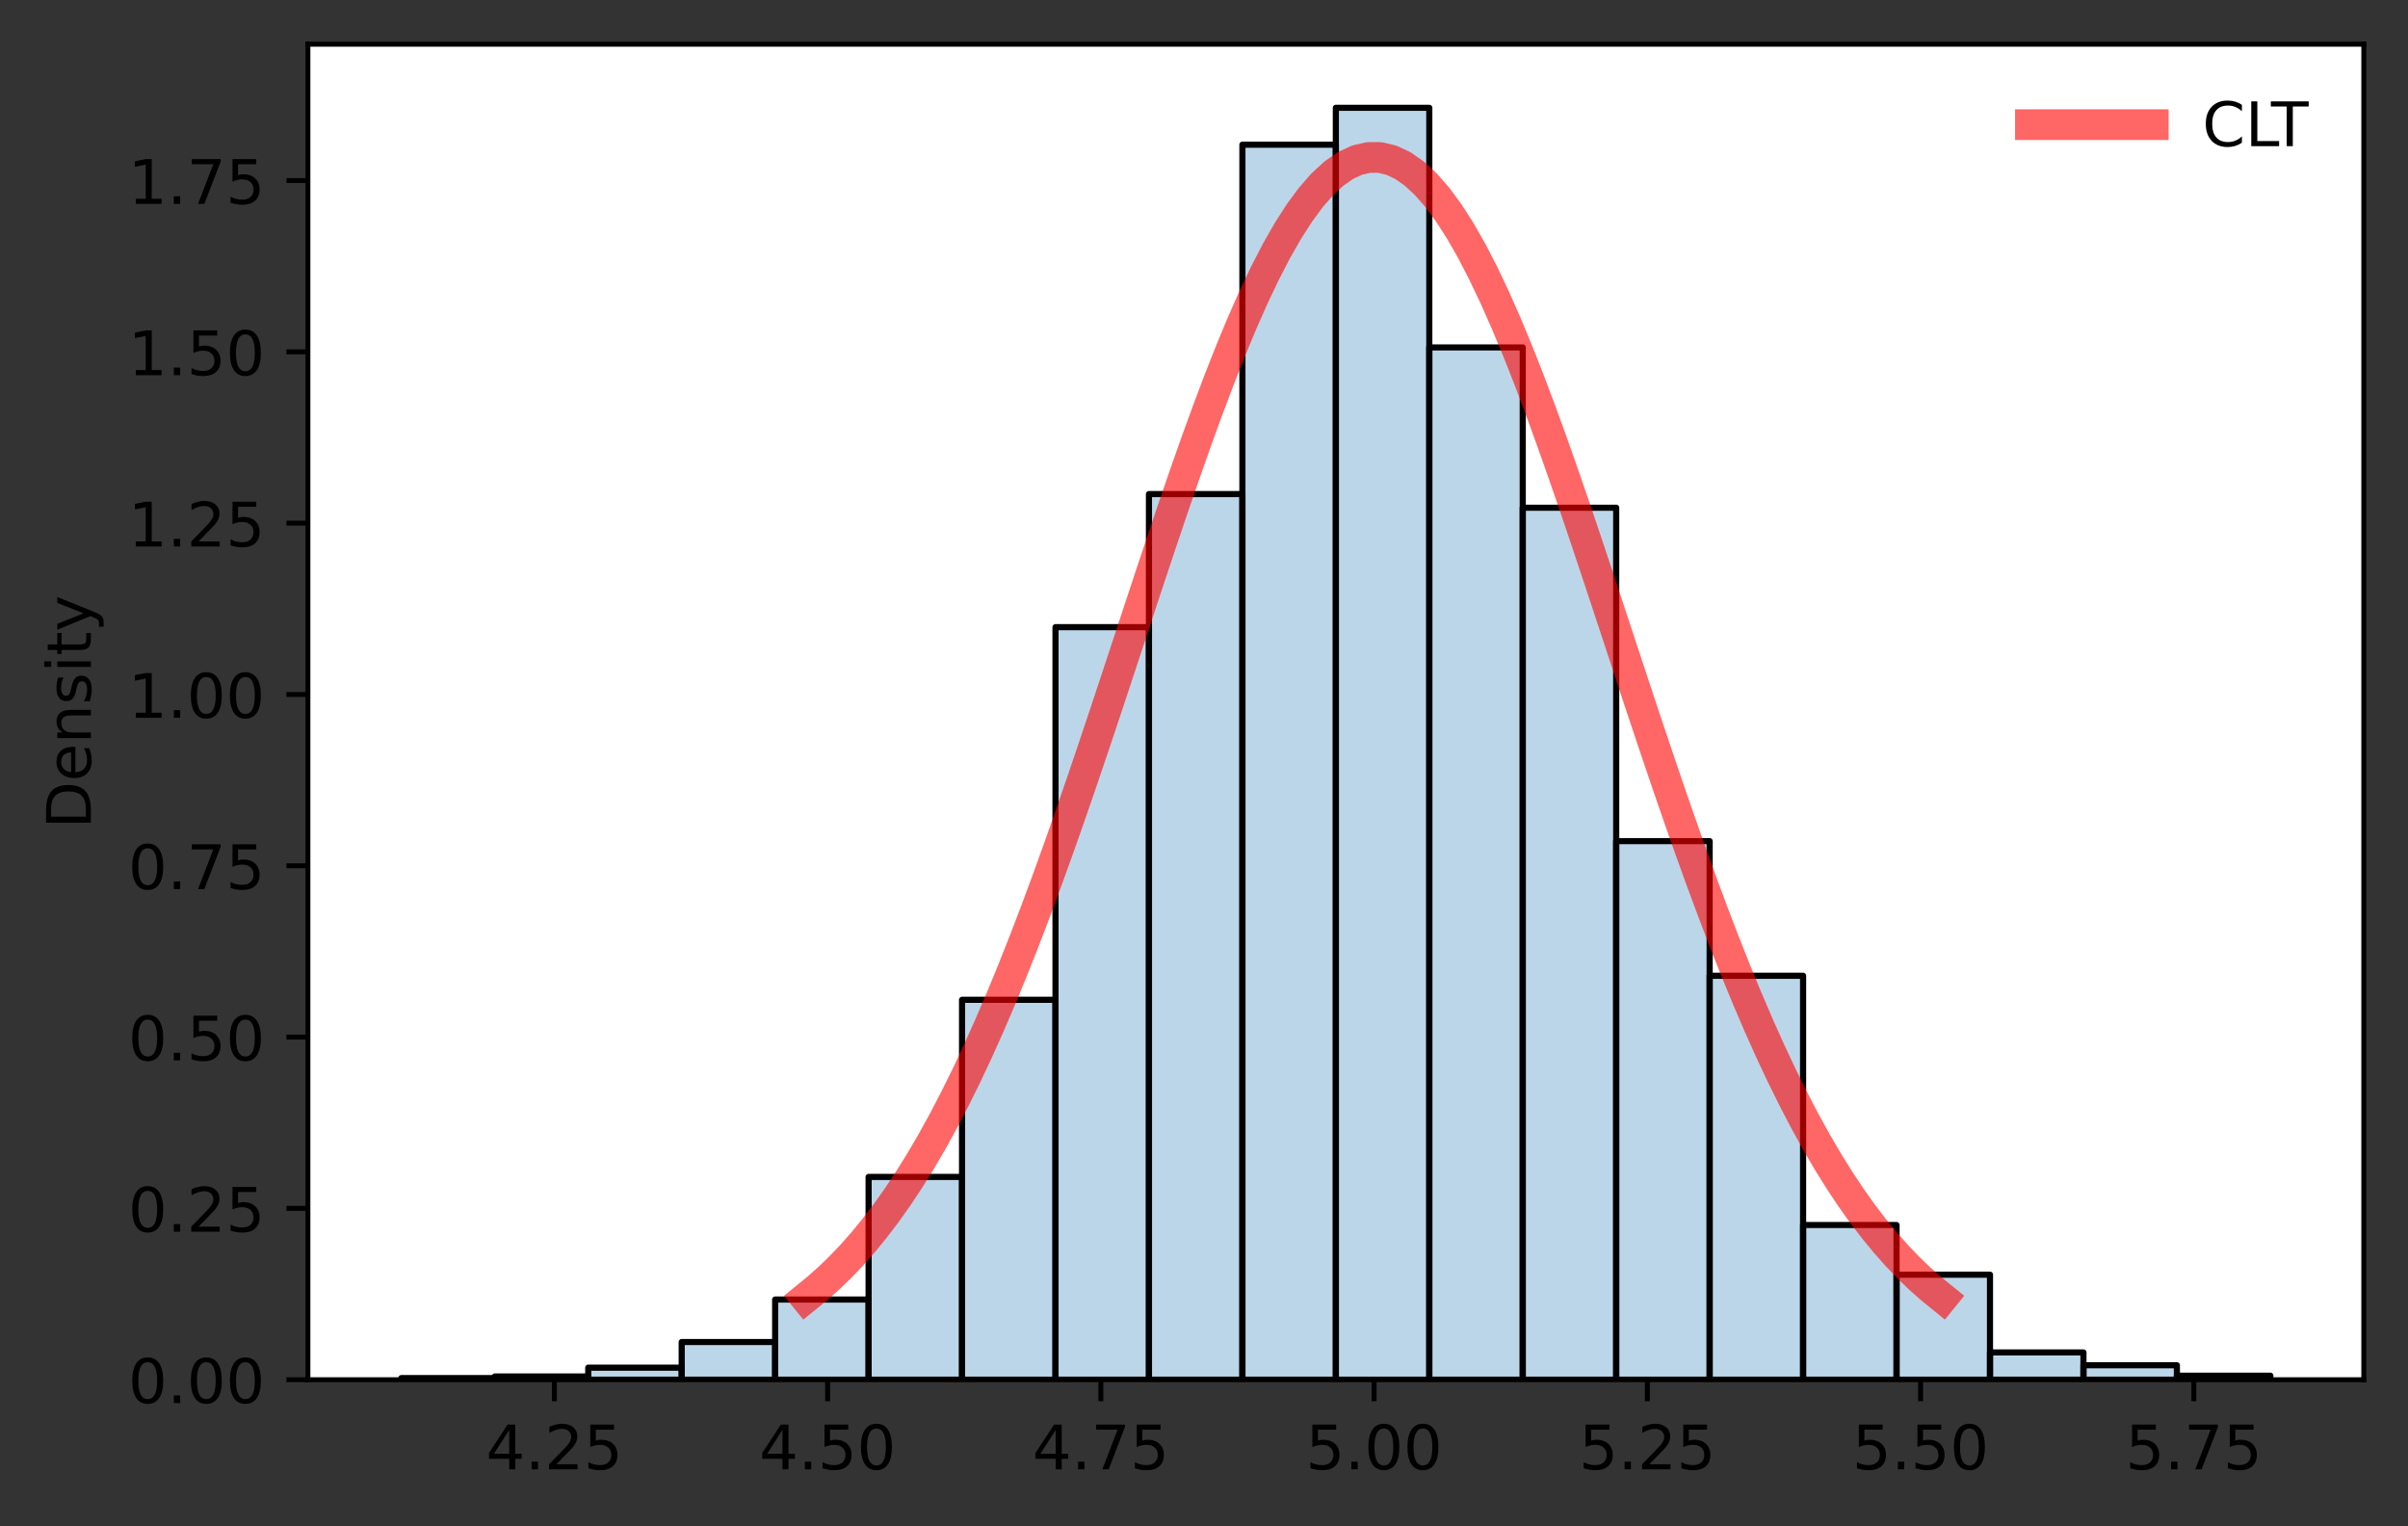 <?xml version="1.0" encoding="utf-8" standalone="no"?>
<!DOCTYPE svg PUBLIC "-//W3C//DTD SVG 1.1//EN"
  "http://www.w3.org/Graphics/SVG/1.1/DTD/svg11.dtd">
<!-- Created with matplotlib (https://matplotlib.org/) -->
<svg height="248.518pt" version="1.1" viewBox="0 0 392.144 248.518" width="392.144pt" xmlns="http://www.w3.org/2000/svg" xmlns:xlink="http://www.w3.org/1999/xlink">
 <rect x="0" y="0" width="392.144" height="248.518" fill="#333333" stroke="none"/>

 <defs>
  <style type="text/css">*{stroke-linecap:butt;stroke-linejoin:round;}</style>
 </defs>
 <g id="figure_1">
  <g id="patch_1">
   <path d="M 0 248.518 
L 392.144 248.518 
L 392.144 0 
L 0 0 
z
" style="fill:none;"/>
  </g>
  <g id="axes_1">
   <g id="patch_2">
    <path d="M 50.144 224.64 
L 384.944 224.64 
L 384.944 7.2 
L 50.144 7.2 
z
" style="fill:#ffffff;"/>
   </g>
   <g id="patch_3">
    <path clip-path="url(#p925b588700)" d="M 65.362 224.64 
L 80.58 224.64 
L 80.58 224.379 
L 65.362 224.379 
z
" style="fill:#1f77b4;fill-opacity:0.3;stroke:#000000;stroke-linejoin:miter;"/>
   </g>
   <g id="patch_4">
    <path clip-path="url(#p925b588700)" d="M 80.58 224.64 
L 95.798 224.64 
L 95.798 224.118 
L 80.58 224.118 
z
" style="fill:#1f77b4;fill-opacity:0.3;stroke:#000000;stroke-linejoin:miter;"/>
   </g>
   <g id="patch_5">
    <path clip-path="url(#p925b588700)" d="M 95.798 224.64 
L 111.016 224.64 
L 111.016 222.683 
L 95.798 222.683 
z
" style="fill:#1f77b4;fill-opacity:0.3;stroke:#000000;stroke-linejoin:miter;"/>
   </g>
   <g id="patch_6">
    <path clip-path="url(#p925b588700)" d="M 111.016 224.64 
L 126.235 224.64 
L 126.235 218.507 
L 111.016 218.507 
z
" style="fill:#1f77b4;fill-opacity:0.3;stroke:#000000;stroke-linejoin:miter;"/>
   </g>
   <g id="patch_7">
    <path clip-path="url(#p925b588700)" d="M 126.235 224.64 
L 141.453 224.64 
L 141.453 211.591 
L 126.235 211.591 
z
" style="fill:#1f77b4;fill-opacity:0.3;stroke:#000000;stroke-linejoin:miter;"/>
   </g>
   <g id="patch_8">
    <path clip-path="url(#p925b588700)" d="M 141.453 224.64 
L 156.671 224.64 
L 156.671 191.626 
L 141.453 191.626 
z
" style="fill:#1f77b4;fill-opacity:0.3;stroke:#000000;stroke-linejoin:miter;"/>
   </g>
   <g id="patch_9">
    <path clip-path="url(#p925b588700)" d="M 156.671 224.64 
L 171.889 224.64 
L 171.889 162.788 
L 156.671 162.788 
z
" style="fill:#1f77b4;fill-opacity:0.3;stroke:#000000;stroke-linejoin:miter;"/>
   </g>
   <g id="patch_10">
    <path clip-path="url(#p925b588700)" d="M 171.889 224.64 
L 187.107 224.64 
L 187.107 102.111 
L 171.889 102.111 
z
" style="fill:#1f77b4;fill-opacity:0.3;stroke:#000000;stroke-linejoin:miter;"/>
   </g>
   <g id="patch_11">
    <path clip-path="url(#p925b588700)" d="M 187.107 224.64 
L 202.326 224.64 
L 202.326 80.45 
L 187.107 80.45 
z
" style="fill:#1f77b4;fill-opacity:0.3;stroke:#000000;stroke-linejoin:miter;"/>
   </g>
   <g id="patch_12">
    <path clip-path="url(#p925b588700)" d="M 202.326 224.64 
L 217.544 224.64 
L 217.544 23.557 
L 202.326 23.557 
z
" style="fill:#1f77b4;fill-opacity:0.3;stroke:#000000;stroke-linejoin:miter;"/>
   </g>
   <g id="patch_13">
    <path clip-path="url(#p925b588700)" d="M 217.544 224.64 
L 232.762 224.64 
L 232.762 17.554 
L 217.544 17.554 
z
" style="fill:#1f77b4;fill-opacity:0.3;stroke:#000000;stroke-linejoin:miter;"/>
   </g>
   <g id="patch_14">
    <path clip-path="url(#p925b588700)" d="M 232.762 224.64 
L 247.98 224.64 
L 247.98 56.57 
L 232.762 56.57 
z
" style="fill:#1f77b4;fill-opacity:0.3;stroke:#000000;stroke-linejoin:miter;"/>
   </g>
   <g id="patch_15">
    <path clip-path="url(#p925b588700)" d="M 247.98 224.64 
L 263.198 224.64 
L 263.198 82.668 
L 247.98 82.668 
z
" style="fill:#1f77b4;fill-opacity:0.3;stroke:#000000;stroke-linejoin:miter;"/>
   </g>
   <g id="patch_16">
    <path clip-path="url(#p925b588700)" d="M 263.198 224.64 
L 278.416 224.64 
L 278.416 136.952 
L 263.198 136.952 
z
" style="fill:#1f77b4;fill-opacity:0.3;stroke:#000000;stroke-linejoin:miter;"/>
   </g>
   <g id="patch_17">
    <path clip-path="url(#p925b588700)" d="M 278.416 224.64 
L 293.635 224.64 
L 293.635 158.874 
L 278.416 158.874 
z
" style="fill:#1f77b4;fill-opacity:0.3;stroke:#000000;stroke-linejoin:miter;"/>
   </g>
   <g id="patch_18">
    <path clip-path="url(#p925b588700)" d="M 293.635 224.64 
L 308.853 224.64 
L 308.853 199.456 
L 293.635 199.456 
z
" style="fill:#1f77b4;fill-opacity:0.3;stroke:#000000;stroke-linejoin:miter;"/>
   </g>
   <g id="patch_19">
    <path clip-path="url(#p925b588700)" d="M 308.853 224.64 
L 324.071 224.64 
L 324.071 207.546 
L 308.853 207.546 
z
" style="fill:#1f77b4;fill-opacity:0.3;stroke:#000000;stroke-linejoin:miter;"/>
   </g>
   <g id="patch_20">
    <path clip-path="url(#p925b588700)" d="M 324.071 224.64 
L 339.289 224.64 
L 339.289 220.203 
L 324.071 220.203 
z
" style="fill:#1f77b4;fill-opacity:0.3;stroke:#000000;stroke-linejoin:miter;"/>
   </g>
   <g id="patch_21">
    <path clip-path="url(#p925b588700)" d="M 339.289 224.64 
L 354.507 224.64 
L 354.507 222.291 
L 339.289 222.291 
z
" style="fill:#1f77b4;fill-opacity:0.3;stroke:#000000;stroke-linejoin:miter;"/>
   </g>
   <g id="patch_22">
    <path clip-path="url(#p925b588700)" d="M 354.507 224.64 
L 369.726 224.64 
L 369.726 223.988 
L 354.507 223.988 
z
" style="fill:#1f77b4;fill-opacity:0.3;stroke:#000000;stroke-linejoin:miter;"/>
   </g>
   <g id="matplotlib.axis_1">
    <g id="xtick_1">
     <g id="line2d_1">
      <defs>
       <path d="M 0 0 
L 0 3.5 
" id="mdba1205940" style="stroke:#000000;stroke-width:0.8;"/>
      </defs>
      <g>
       <use style="stroke:#000000;stroke-width:0.8;" x="90.281" xlink:href="#mdba1205940" y="224.64"/>
      </g>
     </g>
     <g id="text_1">
      <!-- 4.25 -->
      <g transform="translate(79.148 239.238)scale(0.1 -0.1)">
       <defs>
        <path d="M 37.797 64.312 
L 12.891 25.391 
L 37.797 25.391 
z
M 35.203 72.906 
L 47.609 72.906 
L 47.609 25.391 
L 58.016 25.391 
L 58.016 17.188 
L 47.609 17.188 
L 47.609 0 
L 37.797 0 
L 37.797 17.188 
L 4.891 17.188 
L 4.891 26.703 
z
" id="DejaVuSans-52"/>
        <path d="M 10.688 12.406 
L 21 12.406 
L 21 0 
L 10.688 0 
z
" id="DejaVuSans-46"/>
        <path d="M 19.188 8.297 
L 53.609 8.297 
L 53.609 0 
L 7.328 0 
L 7.328 8.297 
Q 12.938 14.109 22.625 23.891 
Q 32.328 33.688 34.812 36.531 
Q 39.547 41.844 41.422 45.531 
Q 43.312 49.219 43.312 52.781 
Q 43.312 58.594 39.234 62.25 
Q 35.156 65.922 28.609 65.922 
Q 23.969 65.922 18.812 64.312 
Q 13.672 62.703 7.812 59.422 
L 7.812 69.391 
Q 13.766 71.781 18.938 73 
Q 24.125 74.219 28.422 74.219 
Q 39.75 74.219 46.484 68.547 
Q 53.219 62.891 53.219 53.422 
Q 53.219 48.922 51.531 44.891 
Q 49.859 40.875 45.406 35.406 
Q 44.188 33.984 37.641 27.219 
Q 31.109 20.453 19.188 8.297 
z
" id="DejaVuSans-50"/>
        <path d="M 10.797 72.906 
L 49.516 72.906 
L 49.516 64.594 
L 19.828 64.594 
L 19.828 46.734 
Q 21.969 47.469 24.109 47.828 
Q 26.266 48.188 28.422 48.188 
Q 40.625 48.188 47.75 41.5 
Q 54.891 34.812 54.891 23.391 
Q 54.891 11.625 47.562 5.094 
Q 40.234 -1.422 26.906 -1.422 
Q 22.312 -1.422 17.547 -0.641 
Q 12.797 0.141 7.719 1.703 
L 7.719 11.625 
Q 12.109 9.234 16.797 8.062 
Q 21.484 6.891 26.703 6.891 
Q 35.156 6.891 40.078 11.328 
Q 45.016 15.766 45.016 23.391 
Q 45.016 31 40.078 35.438 
Q 35.156 39.891 26.703 39.891 
Q 22.75 39.891 18.812 39.016 
Q 14.891 38.141 10.797 36.281 
z
" id="DejaVuSans-53"/>
       </defs>
       <use xlink:href="#DejaVuSans-52"/>
       <use x="63.623" xlink:href="#DejaVuSans-46"/>
       <use x="95.41" xlink:href="#DejaVuSans-50"/>
       <use x="159.033" xlink:href="#DejaVuSans-53"/>
      </g>
     </g>
    </g>
    <g id="xtick_2">
     <g id="line2d_2">
      <g>
       <use style="stroke:#000000;stroke-width:0.8;" x="134.778" xlink:href="#mdba1205940" y="224.64"/>
      </g>
     </g>
     <g id="text_2">
      <!-- 4.50 -->
      <g transform="translate(123.645 239.238)scale(0.1 -0.1)">
       <defs>
        <path d="M 31.781 66.406 
Q 24.172 66.406 20.328 58.906 
Q 16.5 51.422 16.5 36.375 
Q 16.5 21.391 20.328 13.891 
Q 24.172 6.391 31.781 6.391 
Q 39.453 6.391 43.281 13.891 
Q 47.125 21.391 47.125 36.375 
Q 47.125 51.422 43.281 58.906 
Q 39.453 66.406 31.781 66.406 
z
M 31.781 74.219 
Q 44.047 74.219 50.516 64.516 
Q 56.984 54.828 56.984 36.375 
Q 56.984 17.969 50.516 8.266 
Q 44.047 -1.422 31.781 -1.422 
Q 19.531 -1.422 13.062 8.266 
Q 6.594 17.969 6.594 36.375 
Q 6.594 54.828 13.062 64.516 
Q 19.531 74.219 31.781 74.219 
z
" id="DejaVuSans-48"/>
       </defs>
       <use xlink:href="#DejaVuSans-52"/>
       <use x="63.623" xlink:href="#DejaVuSans-46"/>
       <use x="95.41" xlink:href="#DejaVuSans-53"/>
       <use x="159.033" xlink:href="#DejaVuSans-48"/>
      </g>
     </g>
    </g>
    <g id="xtick_3">
     <g id="line2d_3">
      <g>
       <use style="stroke:#000000;stroke-width:0.8;" x="179.276" xlink:href="#mdba1205940" y="224.64"/>
      </g>
     </g>
     <g id="text_3">
      <!-- 4.75 -->
      <g transform="translate(168.143 239.238)scale(0.1 -0.1)">
       <defs>
        <path d="M 8.203 72.906 
L 55.078 72.906 
L 55.078 68.703 
L 28.609 0 
L 18.312 0 
L 43.219 64.594 
L 8.203 64.594 
z
" id="DejaVuSans-55"/>
       </defs>
       <use xlink:href="#DejaVuSans-52"/>
       <use x="63.623" xlink:href="#DejaVuSans-46"/>
       <use x="95.41" xlink:href="#DejaVuSans-55"/>
       <use x="159.033" xlink:href="#DejaVuSans-53"/>
      </g>
     </g>
    </g>
    <g id="xtick_4">
     <g id="line2d_4">
      <g>
       <use style="stroke:#000000;stroke-width:0.8;" x="223.773" xlink:href="#mdba1205940" y="224.64"/>
      </g>
     </g>
     <g id="text_4">
      <!-- 5.00 -->
      <g transform="translate(212.641 239.238)scale(0.1 -0.1)">
       <use xlink:href="#DejaVuSans-53"/>
       <use x="63.623" xlink:href="#DejaVuSans-46"/>
       <use x="95.41" xlink:href="#DejaVuSans-48"/>
       <use x="159.033" xlink:href="#DejaVuSans-48"/>
      </g>
     </g>
    </g>
    <g id="xtick_5">
     <g id="line2d_5">
      <g>
       <use style="stroke:#000000;stroke-width:0.8;" x="268.271" xlink:href="#mdba1205940" y="224.64"/>
      </g>
     </g>
     <g id="text_5">
      <!-- 5.25 -->
      <g transform="translate(257.138 239.238)scale(0.1 -0.1)">
       <use xlink:href="#DejaVuSans-53"/>
       <use x="63.623" xlink:href="#DejaVuSans-46"/>
       <use x="95.41" xlink:href="#DejaVuSans-50"/>
       <use x="159.033" xlink:href="#DejaVuSans-53"/>
      </g>
     </g>
    </g>
    <g id="xtick_6">
     <g id="line2d_6">
      <g>
       <use style="stroke:#000000;stroke-width:0.8;" x="312.769" xlink:href="#mdba1205940" y="224.64"/>
      </g>
     </g>
     <g id="text_6">
      <!-- 5.50 -->
      <g transform="translate(301.636 239.238)scale(0.1 -0.1)">
       <use xlink:href="#DejaVuSans-53"/>
       <use x="63.623" xlink:href="#DejaVuSans-46"/>
       <use x="95.41" xlink:href="#DejaVuSans-53"/>
       <use x="159.033" xlink:href="#DejaVuSans-48"/>
      </g>
     </g>
    </g>
    <g id="xtick_7">
     <g id="line2d_7">
      <g>
       <use style="stroke:#000000;stroke-width:0.8;" x="357.266" xlink:href="#mdba1205940" y="224.64"/>
      </g>
     </g>
     <g id="text_7">
      <!-- 5.75 -->
      <g transform="translate(346.133 239.238)scale(0.1 -0.1)">
       <use xlink:href="#DejaVuSans-53"/>
       <use x="63.623" xlink:href="#DejaVuSans-46"/>
       <use x="95.41" xlink:href="#DejaVuSans-55"/>
       <use x="159.033" xlink:href="#DejaVuSans-53"/>
      </g>
     </g>
    </g>
   </g>
   <g id="matplotlib.axis_2">
    <g id="ytick_1">
     <g id="line2d_8">
      <defs>
       <path d="M 0 0 
L -3.5 0 
" id="mb9922234d1" style="stroke:#000000;stroke-width:0.8;"/>
      </defs>
      <g>
       <use style="stroke:#000000;stroke-width:0.8;" x="50.144" xlink:href="#mb9922234d1" y="224.64"/>
      </g>
     </g>
     <g id="text_8">
      <!-- 0.00 -->
      <g transform="translate(20.878 228.439)scale(0.1 -0.1)">
       <use xlink:href="#DejaVuSans-48"/>
       <use x="63.623" xlink:href="#DejaVuSans-46"/>
       <use x="95.41" xlink:href="#DejaVuSans-48"/>
       <use x="159.033" xlink:href="#DejaVuSans-48"/>
      </g>
     </g>
    </g>
    <g id="ytick_2">
     <g id="line2d_9">
      <g>
       <use style="stroke:#000000;stroke-width:0.8;" x="50.144" xlink:href="#mb9922234d1" y="196.748"/>
      </g>
     </g>
     <g id="text_9">
      <!-- 0.25 -->
      <g transform="translate(20.878 200.547)scale(0.1 -0.1)">
       <use xlink:href="#DejaVuSans-48"/>
       <use x="63.623" xlink:href="#DejaVuSans-46"/>
       <use x="95.41" xlink:href="#DejaVuSans-50"/>
       <use x="159.033" xlink:href="#DejaVuSans-53"/>
      </g>
     </g>
    </g>
    <g id="ytick_3">
     <g id="line2d_10">
      <g>
       <use style="stroke:#000000;stroke-width:0.8;" x="50.144" xlink:href="#mb9922234d1" y="168.856"/>
      </g>
     </g>
     <g id="text_10">
      <!-- 0.50 -->
      <g transform="translate(20.878 172.655)scale(0.1 -0.1)">
       <use xlink:href="#DejaVuSans-48"/>
       <use x="63.623" xlink:href="#DejaVuSans-46"/>
       <use x="95.41" xlink:href="#DejaVuSans-53"/>
       <use x="159.033" xlink:href="#DejaVuSans-48"/>
      </g>
     </g>
    </g>
    <g id="ytick_4">
     <g id="line2d_11">
      <g>
       <use style="stroke:#000000;stroke-width:0.8;" x="50.144" xlink:href="#mb9922234d1" y="140.964"/>
      </g>
     </g>
     <g id="text_11">
      <!-- 0.75 -->
      <g transform="translate(20.878 144.763)scale(0.1 -0.1)">
       <use xlink:href="#DejaVuSans-48"/>
       <use x="63.623" xlink:href="#DejaVuSans-46"/>
       <use x="95.41" xlink:href="#DejaVuSans-55"/>
       <use x="159.033" xlink:href="#DejaVuSans-53"/>
      </g>
     </g>
    </g>
    <g id="ytick_5">
     <g id="line2d_12">
      <g>
       <use style="stroke:#000000;stroke-width:0.8;" x="50.144" xlink:href="#mb9922234d1" y="113.072"/>
      </g>
     </g>
     <g id="text_12">
      <!-- 1.00 -->
      <g transform="translate(20.878 116.871)scale(0.1 -0.1)">
       <defs>
        <path d="M 12.406 8.297 
L 28.516 8.297 
L 28.516 63.922 
L 10.984 60.406 
L 10.984 69.391 
L 28.422 72.906 
L 38.281 72.906 
L 38.281 8.297 
L 54.391 8.297 
L 54.391 0 
L 12.406 0 
z
" id="DejaVuSans-49"/>
       </defs>
       <use xlink:href="#DejaVuSans-49"/>
       <use x="63.623" xlink:href="#DejaVuSans-46"/>
       <use x="95.41" xlink:href="#DejaVuSans-48"/>
       <use x="159.033" xlink:href="#DejaVuSans-48"/>
      </g>
     </g>
    </g>
    <g id="ytick_6">
     <g id="line2d_13">
      <g>
       <use style="stroke:#000000;stroke-width:0.8;" x="50.144" xlink:href="#mb9922234d1" y="85.18"/>
      </g>
     </g>
     <g id="text_13">
      <!-- 1.25 -->
      <g transform="translate(20.878 88.979)scale(0.1 -0.1)">
       <use xlink:href="#DejaVuSans-49"/>
       <use x="63.623" xlink:href="#DejaVuSans-46"/>
       <use x="95.41" xlink:href="#DejaVuSans-50"/>
       <use x="159.033" xlink:href="#DejaVuSans-53"/>
      </g>
     </g>
    </g>
    <g id="ytick_7">
     <g id="line2d_14">
      <g>
       <use style="stroke:#000000;stroke-width:0.8;" x="50.144" xlink:href="#mb9922234d1" y="57.288"/>
      </g>
     </g>
     <g id="text_14">
      <!-- 1.50 -->
      <g transform="translate(20.878 61.087)scale(0.1 -0.1)">
       <use xlink:href="#DejaVuSans-49"/>
       <use x="63.623" xlink:href="#DejaVuSans-46"/>
       <use x="95.41" xlink:href="#DejaVuSans-53"/>
       <use x="159.033" xlink:href="#DejaVuSans-48"/>
      </g>
     </g>
    </g>
    <g id="ytick_8">
     <g id="line2d_15">
      <g>
       <use style="stroke:#000000;stroke-width:0.8;" x="50.144" xlink:href="#mb9922234d1" y="29.396"/>
      </g>
     </g>
     <g id="text_15">
      <!-- 1.75 -->
      <g transform="translate(20.878 33.195)scale(0.1 -0.1)">
       <use xlink:href="#DejaVuSans-49"/>
       <use x="63.623" xlink:href="#DejaVuSans-46"/>
       <use x="95.41" xlink:href="#DejaVuSans-55"/>
       <use x="159.033" xlink:href="#DejaVuSans-53"/>
      </g>
     </g>
    </g>
    <g id="text_16">
     <!-- Density -->
     <g transform="translate(14.798 134.929)rotate(-90)scale(0.1 -0.1)">
      <defs>
       <path d="M 19.672 64.797 
L 19.672 8.109 
L 31.594 8.109 
Q 46.688 8.109 53.688 14.938 
Q 60.688 21.781 60.688 36.531 
Q 60.688 51.172 53.688 57.984 
Q 46.688 64.797 31.594 64.797 
z
M 9.812 72.906 
L 30.078 72.906 
Q 51.266 72.906 61.172 64.094 
Q 71.094 55.281 71.094 36.531 
Q 71.094 17.672 61.125 8.828 
Q 51.172 0 30.078 0 
L 9.812 0 
z
" id="DejaVuSans-68"/>
       <path d="M 56.203 29.594 
L 56.203 25.203 
L 14.891 25.203 
Q 15.484 15.922 20.484 11.062 
Q 25.484 6.203 34.422 6.203 
Q 39.594 6.203 44.453 7.469 
Q 49.312 8.734 54.109 11.281 
L 54.109 2.781 
Q 49.266 0.734 44.188 -0.344 
Q 39.109 -1.422 33.891 -1.422 
Q 20.797 -1.422 13.156 6.188 
Q 5.516 13.812 5.516 26.812 
Q 5.516 40.234 12.766 48.109 
Q 20.016 56 32.328 56 
Q 43.359 56 49.781 48.891 
Q 56.203 41.797 56.203 29.594 
z
M 47.219 32.234 
Q 47.125 39.594 43.094 43.984 
Q 39.062 48.391 32.422 48.391 
Q 24.906 48.391 20.391 44.141 
Q 15.875 39.891 15.188 32.172 
z
" id="DejaVuSans-101"/>
       <path d="M 54.891 33.016 
L 54.891 0 
L 45.906 0 
L 45.906 32.719 
Q 45.906 40.484 42.875 44.328 
Q 39.844 48.188 33.797 48.188 
Q 26.516 48.188 22.312 43.547 
Q 18.109 38.922 18.109 30.906 
L 18.109 0 
L 9.078 0 
L 9.078 54.688 
L 18.109 54.688 
L 18.109 46.188 
Q 21.344 51.125 25.703 53.562 
Q 30.078 56 35.797 56 
Q 45.219 56 50.047 50.172 
Q 54.891 44.344 54.891 33.016 
z
" id="DejaVuSans-110"/>
       <path d="M 44.281 53.078 
L 44.281 44.578 
Q 40.484 46.531 36.375 47.5 
Q 32.281 48.484 27.875 48.484 
Q 21.188 48.484 17.844 46.438 
Q 14.5 44.391 14.5 40.281 
Q 14.5 37.156 16.891 35.375 
Q 19.281 33.594 26.516 31.984 
L 29.594 31.297 
Q 39.156 29.25 43.188 25.516 
Q 47.219 21.781 47.219 15.094 
Q 47.219 7.469 41.188 3.016 
Q 35.156 -1.422 24.609 -1.422 
Q 20.219 -1.422 15.453 -0.562 
Q 10.688 0.297 5.422 2 
L 5.422 11.281 
Q 10.406 8.688 15.234 7.391 
Q 20.062 6.109 24.812 6.109 
Q 31.156 6.109 34.562 8.281 
Q 37.984 10.453 37.984 14.406 
Q 37.984 18.062 35.516 20.016 
Q 33.062 21.969 24.703 23.781 
L 21.578 24.516 
Q 13.234 26.266 9.516 29.906 
Q 5.812 33.547 5.812 39.891 
Q 5.812 47.609 11.281 51.797 
Q 16.75 56 26.812 56 
Q 31.781 56 36.172 55.266 
Q 40.578 54.547 44.281 53.078 
z
" id="DejaVuSans-115"/>
       <path d="M 9.422 54.688 
L 18.406 54.688 
L 18.406 0 
L 9.422 0 
z
M 9.422 75.984 
L 18.406 75.984 
L 18.406 64.594 
L 9.422 64.594 
z
" id="DejaVuSans-105"/>
       <path d="M 18.312 70.219 
L 18.312 54.688 
L 36.812 54.688 
L 36.812 47.703 
L 18.312 47.703 
L 18.312 18.016 
Q 18.312 11.328 20.141 9.422 
Q 21.969 7.516 27.594 7.516 
L 36.812 7.516 
L 36.812 0 
L 27.594 0 
Q 17.188 0 13.234 3.875 
Q 9.281 7.766 9.281 18.016 
L 9.281 47.703 
L 2.688 47.703 
L 2.688 54.688 
L 9.281 54.688 
L 9.281 70.219 
z
" id="DejaVuSans-116"/>
       <path d="M 32.172 -5.078 
Q 28.375 -14.844 24.75 -17.812 
Q 21.141 -20.797 15.094 -20.797 
L 7.906 -20.797 
L 7.906 -13.281 
L 13.188 -13.281 
Q 16.891 -13.281 18.938 -11.516 
Q 21 -9.766 23.484 -3.219 
L 25.094 0.875 
L 2.984 54.688 
L 12.5 54.688 
L 29.594 11.922 
L 46.688 54.688 
L 56.203 54.688 
z
" id="DejaVuSans-121"/>
      </defs>
      <use xlink:href="#DejaVuSans-68"/>
      <use x="77.002" xlink:href="#DejaVuSans-101"/>
      <use x="138.525" xlink:href="#DejaVuSans-110"/>
      <use x="201.904" xlink:href="#DejaVuSans-115"/>
      <use x="254.004" xlink:href="#DejaVuSans-105"/>
      <use x="281.787" xlink:href="#DejaVuSans-116"/>
      <use x="320.996" xlink:href="#DejaVuSans-121"/>
     </g>
    </g>
   </g>
   <g id="line2d_16">
    <path clip-path="url(#p925b588700)" d="M 131.185 211.342 
L 133.056 209.822 
L 134.926 208.165 
L 136.796 206.363 
L 138.667 204.408 
L 140.537 202.294 
L 142.408 200.013 
L 144.278 197.559 
L 146.149 194.927 
L 148.019 192.111 
L 149.89 189.106 
L 151.76 185.909 
L 153.631 182.518 
L 155.501 178.932 
L 157.372 175.149 
L 159.242 171.171 
L 161.113 167.001 
L 162.983 162.643 
L 164.854 158.103 
L 166.724 153.387 
L 168.595 148.506 
L 170.465 143.47 
L 172.335 138.291 
L 174.206 132.985 
L 176.076 127.568 
L 177.947 122.057 
L 179.817 116.473 
L 181.688 110.836 
L 183.558 105.169 
L 185.429 99.497 
L 187.299 93.845 
L 189.17 88.239 
L 191.04 82.707 
L 192.911 77.277 
L 194.781 71.976 
L 196.652 66.833 
L 198.522 61.877 
L 200.393 57.136 
L 202.263 52.637 
L 204.133 48.407 
L 206.004 44.471 
L 207.874 40.854 
L 209.745 37.578 
L 211.615 34.663 
L 213.486 32.129 
L 215.356 29.991 
L 217.227 28.264 
L 219.097 26.958 
L 220.968 26.083 
L 222.838 25.644 
L 224.709 25.644 
L 226.579 26.083 
L 228.45 26.958 
L 230.32 28.264 
L 232.191 29.991 
L 234.061 32.129 
L 235.931 34.663 
L 237.802 37.578 
L 239.672 40.854 
L 241.543 44.471 
L 243.413 48.407 
L 245.284 52.637 
L 247.154 57.136 
L 249.025 61.877 
L 250.895 66.833 
L 252.766 71.976 
L 254.636 77.277 
L 256.507 82.707 
L 258.377 88.239 
L 260.248 93.845 
L 262.118 99.497 
L 263.989 105.169 
L 265.859 110.836 
L 267.729 116.473 
L 269.6 122.057 
L 271.47 127.568 
L 273.341 132.985 
L 275.211 138.291 
L 277.082 143.47 
L 278.952 148.506 
L 280.823 153.387 
L 282.693 158.103 
L 284.564 162.643 
L 286.434 167.001 
L 288.305 171.171 
L 290.175 175.149 
L 292.046 178.932 
L 293.916 182.518 
L 295.787 185.909 
L 297.657 189.106 
L 299.528 192.111 
L 301.398 194.927 
L 303.268 197.559 
L 305.139 200.013 
L 307.009 202.294 
L 308.88 204.408 
L 310.75 206.363 
L 312.621 208.165 
L 314.491 209.822 
L 316.362 211.342 
" style="fill:none;stroke:#ff0000;stroke-linecap:square;stroke-opacity:0.6;stroke-width:5;"/>
   </g>
   <g id="patch_23">
    <path d="M 50.144 224.64 
L 50.144 7.2 
" style="fill:none;stroke:#000000;stroke-linecap:square;stroke-linejoin:miter;stroke-width:0.8;"/>
   </g>
   <g id="patch_24">
    <path d="M 384.944 224.64 
L 384.944 7.2 
" style="fill:none;stroke:#000000;stroke-linecap:square;stroke-linejoin:miter;stroke-width:0.8;"/>
   </g>
   <g id="patch_25">
    <path d="M 50.144 224.64 
L 384.944 224.64 
" style="fill:none;stroke:#000000;stroke-linecap:square;stroke-linejoin:miter;stroke-width:0.8;"/>
   </g>
   <g id="patch_26">
    <path d="M 50.144 7.2 
L 384.944 7.2 
" style="fill:none;stroke:#000000;stroke-linecap:square;stroke-linejoin:miter;stroke-width:0.8;"/>
   </g>
   <g id="legend_1">
    <g id="line2d_17">
     <path d="M 330.656 20.298 
L 350.656 20.298 
" style="fill:none;stroke:#ff0000;stroke-linecap:square;stroke-opacity:0.6;stroke-width:5;"/>
    </g>
    <g id="line2d_18"/>
    <g id="text_17">
     <!-- CLT -->
     <g transform="translate(358.656 23.798)scale(0.1 -0.1)">
      <defs>
       <path d="M 64.406 67.281 
L 64.406 56.891 
Q 59.422 61.531 53.781 63.812 
Q 48.141 66.109 41.797 66.109 
Q 29.297 66.109 22.656 58.469 
Q 16.016 50.828 16.016 36.375 
Q 16.016 21.969 22.656 14.328 
Q 29.297 6.688 41.797 6.688 
Q 48.141 6.688 53.781 8.984 
Q 59.422 11.281 64.406 15.922 
L 64.406 5.609 
Q 59.234 2.094 53.438 0.328 
Q 47.656 -1.422 41.219 -1.422 
Q 24.656 -1.422 15.125 8.703 
Q 5.609 18.844 5.609 36.375 
Q 5.609 53.953 15.125 64.078 
Q 24.656 74.219 41.219 74.219 
Q 47.75 74.219 53.531 72.484 
Q 59.328 70.75 64.406 67.281 
z
" id="DejaVuSans-67"/>
       <path d="M 9.812 72.906 
L 19.672 72.906 
L 19.672 8.297 
L 55.172 8.297 
L 55.172 0 
L 9.812 0 
z
" id="DejaVuSans-76"/>
       <path d="M -0.297 72.906 
L 61.375 72.906 
L 61.375 64.594 
L 35.5 64.594 
L 35.5 0 
L 25.594 0 
L 25.594 64.594 
L -0.297 64.594 
z
" id="DejaVuSans-84"/>
      </defs>
      <use xlink:href="#DejaVuSans-67"/>
      <use x="69.824" xlink:href="#DejaVuSans-76"/>
      <use x="111.787" xlink:href="#DejaVuSans-84"/>
     </g>
    </g>
   </g>
  </g>
 </g>
 <defs>
  <clipPath id="p925b588700">
   <rect height="217.44" width="334.8" x="50.144" y="7.2"/>
  </clipPath>
 </defs>
</svg>
